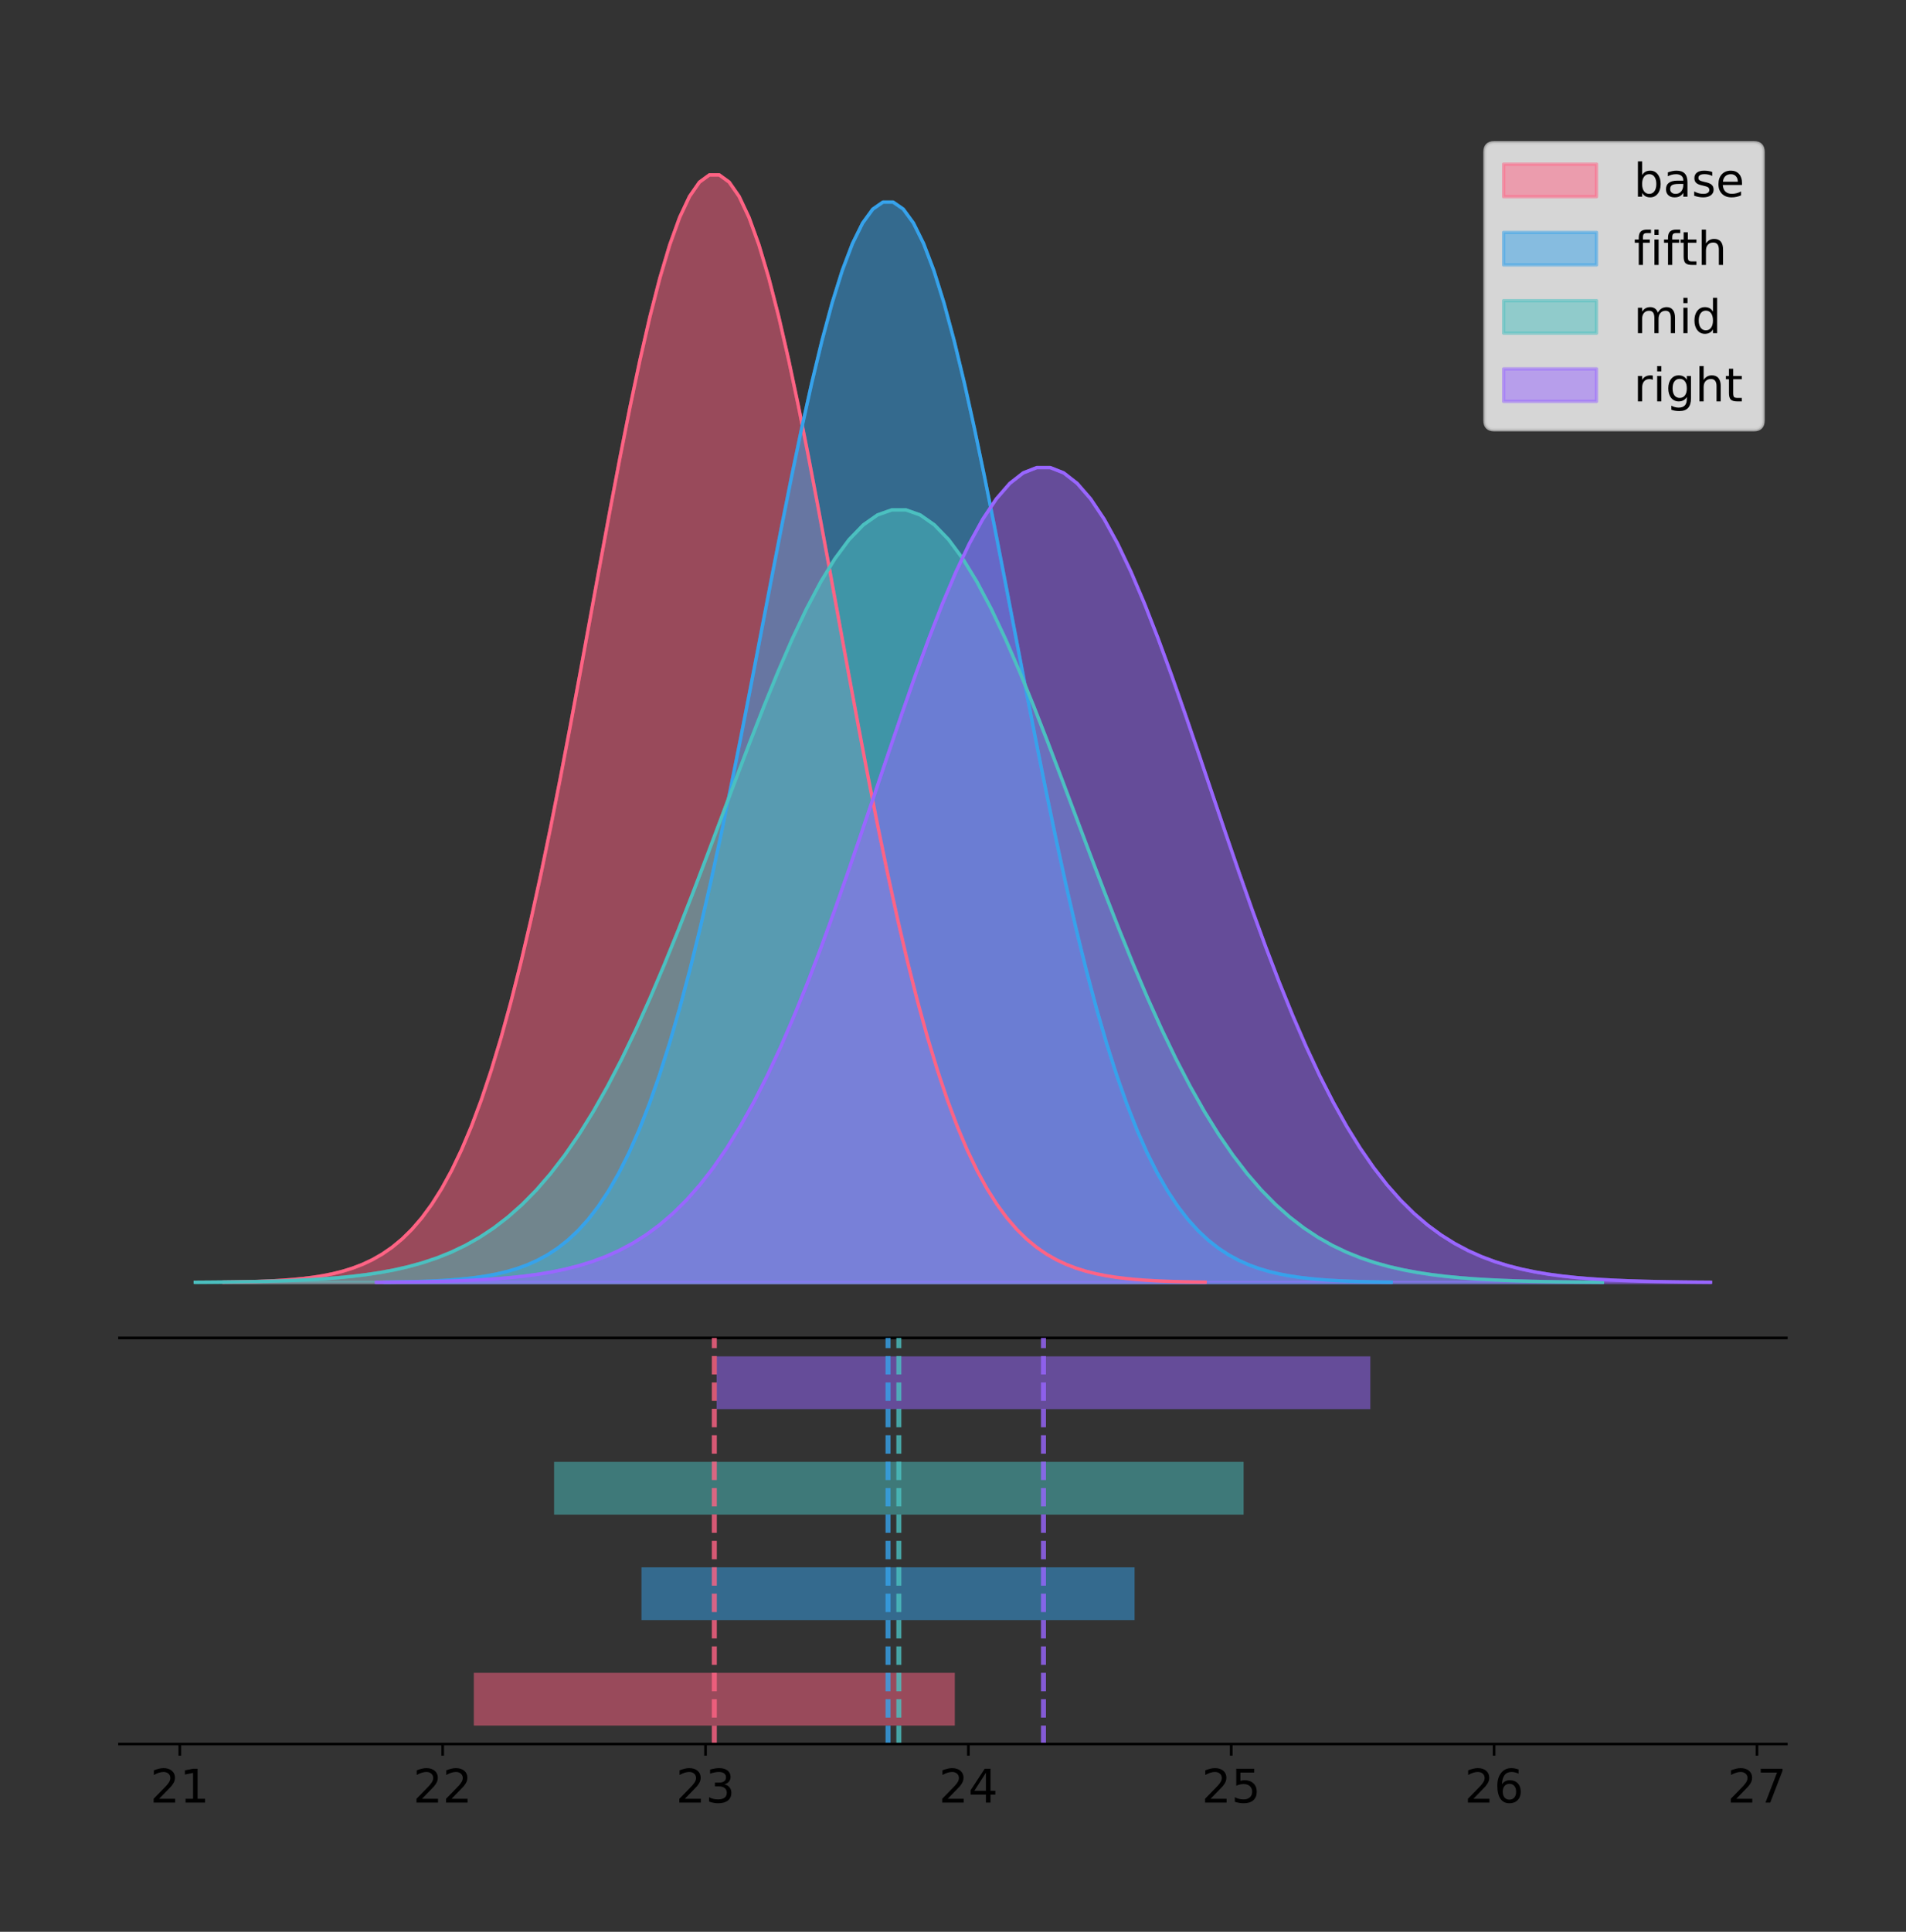 <?xml version="1.0" encoding="utf-8" standalone="no"?>
<!DOCTYPE svg PUBLIC "-//W3C//DTD SVG 1.1//EN"
  "http://www.w3.org/Graphics/SVG/1.1/DTD/svg11.dtd">
<!-- Created with matplotlib (https://matplotlib.org/) -->
<svg height="581.789pt" version="1.1" viewBox="0 0 574.265 581.789" width="574.265pt" xmlns="http://www.w3.org/2000/svg" xmlns:xlink="http://www.w3.org/1999/xlink">
 <rect x="0" y="0" width="574.265" height="581.789" fill="#333333" stroke="none"/>
 <defs>
  <style type="text/css">
*{stroke-linecap:butt;stroke-linejoin:round;}
  </style>
 </defs>
 <g id="figure_1">
  <g id="patch_1">
   <path d="M 0 581.789 
L 574.265 581.789 
L 574.265 0 
L 0 0 
z
" style="fill:none;"/>
  </g>
  <g id="axes_1">
   <g id="patch_2">
    <path d="M 36 402.93 
L 538.2 402.93 
L 538.2 36 
L 36 36 
z
" style="fill:none;"/>
   </g>
   <g id="PolyCollection_1">
    <defs>
     <path d="M 67.343 -195.538 
L 67.343 -195.65 
L 70.33 -195.692 
L 73.318 -195.749 
L 76.305 -195.825 
L 79.293 -195.925 
L 82.28 -196.058 
L 85.267 -196.23 
L 88.255 -196.455 
L 91.242 -196.744 
L 94.23 -197.115 
L 97.217 -197.585 
L 100.205 -198.179 
L 103.192 -198.923 
L 106.179 -199.848 
L 109.167 -200.99 
L 112.154 -202.39 
L 115.142 -204.093 
L 118.129 -206.151 
L 121.116 -208.617 
L 124.104 -211.552 
L 127.091 -215.017 
L 130.079 -219.078 
L 133.066 -223.801 
L 136.054 -229.25 
L 139.041 -235.488 
L 142.028 -242.572 
L 145.016 -250.552 
L 148.003 -259.468 
L 150.991 -269.344 
L 153.978 -280.192 
L 156.965 -292.002 
L 159.953 -304.744 
L 162.94 -318.365 
L 165.928 -332.786 
L 168.915 -347.901 
L 171.903 -363.58 
L 174.89 -379.667 
L 177.877 -395.98 
L 180.865 -412.318 
L 183.852 -428.462 
L 186.84 -444.18 
L 189.827 -459.23 
L 192.814 -473.372 
L 195.802 -486.366 
L 198.789 -497.987 
L 201.777 -508.025 
L 204.764 -516.294 
L 207.752 -522.64 
L 210.739 -526.94 
L 213.726 -529.111 
L 216.714 -529.111 
L 219.701 -526.94 
L 222.689 -522.64 
L 225.676 -516.294 
L 228.664 -508.025 
L 231.651 -497.987 
L 234.638 -486.366 
L 237.626 -473.372 
L 240.613 -459.23 
L 243.601 -444.18 
L 246.588 -428.462 
L 249.575 -412.318 
L 252.563 -395.98 
L 255.55 -379.667 
L 258.538 -363.58 
L 261.525 -347.901 
L 264.513 -332.786 
L 267.5 -318.365 
L 270.487 -304.744 
L 273.475 -292.002 
L 276.462 -280.192 
L 279.45 -269.344 
L 282.437 -259.468 
L 285.424 -250.552 
L 288.412 -242.572 
L 291.399 -235.488 
L 294.387 -229.25 
L 297.374 -223.801 
L 300.362 -219.078 
L 303.349 -215.017 
L 306.336 -211.552 
L 309.324 -208.617 
L 312.311 -206.151 
L 315.299 -204.093 
L 318.286 -202.39 
L 321.273 -200.99 
L 324.261 -199.848 
L 327.248 -198.923 
L 330.236 -198.179 
L 333.223 -197.585 
L 336.211 -197.115 
L 339.198 -196.744 
L 342.185 -196.455 
L 345.173 -196.23 
L 348.16 -196.058 
L 351.148 -195.925 
L 354.135 -195.825 
L 357.122 -195.749 
L 360.11 -195.692 
L 363.097 -195.65 
L 363.097 -195.538 
L 363.097 -195.538 
L 360.11 -195.538 
L 357.122 -195.538 
L 354.135 -195.538 
L 351.148 -195.538 
L 348.16 -195.538 
L 345.173 -195.538 
L 342.185 -195.538 
L 339.198 -195.538 
L 336.211 -195.538 
L 333.223 -195.538 
L 330.236 -195.538 
L 327.248 -195.538 
L 324.261 -195.538 
L 321.273 -195.538 
L 318.286 -195.538 
L 315.299 -195.538 
L 312.311 -195.538 
L 309.324 -195.538 
L 306.336 -195.538 
L 303.349 -195.538 
L 300.362 -195.538 
L 297.374 -195.538 
L 294.387 -195.538 
L 291.399 -195.538 
L 288.412 -195.538 
L 285.424 -195.538 
L 282.437 -195.538 
L 279.45 -195.538 
L 276.462 -195.538 
L 273.475 -195.538 
L 270.487 -195.538 
L 267.5 -195.538 
L 264.513 -195.538 
L 261.525 -195.538 
L 258.538 -195.538 
L 255.55 -195.538 
L 252.563 -195.538 
L 249.575 -195.538 
L 246.588 -195.538 
L 243.601 -195.538 
L 240.613 -195.538 
L 237.626 -195.538 
L 234.638 -195.538 
L 231.651 -195.538 
L 228.664 -195.538 
L 225.676 -195.538 
L 222.689 -195.538 
L 219.701 -195.538 
L 216.714 -195.538 
L 213.726 -195.538 
L 210.739 -195.538 
L 207.752 -195.538 
L 204.764 -195.538 
L 201.777 -195.538 
L 198.789 -195.538 
L 195.802 -195.538 
L 192.814 -195.538 
L 189.827 -195.538 
L 186.84 -195.538 
L 183.852 -195.538 
L 180.865 -195.538 
L 177.877 -195.538 
L 174.89 -195.538 
L 171.903 -195.538 
L 168.915 -195.538 
L 165.928 -195.538 
L 162.94 -195.538 
L 159.953 -195.538 
L 156.965 -195.538 
L 153.978 -195.538 
L 150.991 -195.538 
L 148.003 -195.538 
L 145.016 -195.538 
L 142.028 -195.538 
L 139.041 -195.538 
L 136.054 -195.538 
L 133.066 -195.538 
L 130.079 -195.538 
L 127.091 -195.538 
L 124.104 -195.538 
L 121.116 -195.538 
L 118.129 -195.538 
L 115.142 -195.538 
L 112.154 -195.538 
L 109.167 -195.538 
L 106.179 -195.538 
L 103.192 -195.538 
L 100.205 -195.538 
L 97.217 -195.538 
L 94.23 -195.538 
L 91.242 -195.538 
L 88.255 -195.538 
L 85.267 -195.538 
L 82.28 -195.538 
L 79.293 -195.538 
L 76.305 -195.538 
L 73.318 -195.538 
L 70.33 -195.538 
L 67.343 -195.538 
z
" id="m0a9c3689a0" style="stroke:#ff6384;stroke-opacity:0.5;"/>
    </defs>
    <g clip-path="url(#pf4035a081c)">
     <use style="fill:#ff6384;fill-opacity:0.5;stroke:#ff6384;stroke-opacity:0.5;" x="0" xlink:href="#m0a9c3689a0" y="581.789"/>
    </g>
   </g>
   <g id="PolyCollection_2">
    <defs>
     <path d="M 115.965 -195.538 
L 115.965 -195.647 
L 119.028 -195.688 
L 122.09 -195.744 
L 125.153 -195.818 
L 128.215 -195.916 
L 131.278 -196.045 
L 134.34 -196.214 
L 137.403 -196.432 
L 140.465 -196.715 
L 143.528 -197.076 
L 146.591 -197.535 
L 149.653 -198.114 
L 152.716 -198.84 
L 155.778 -199.742 
L 158.841 -200.856 
L 161.903 -202.222 
L 164.966 -203.883 
L 168.029 -205.89 
L 171.091 -208.296 
L 174.154 -211.159 
L 177.216 -214.539 
L 180.279 -218.5 
L 183.341 -223.107 
L 186.404 -228.423 
L 189.467 -234.508 
L 192.529 -241.418 
L 195.592 -249.203 
L 198.654 -257.899 
L 201.717 -267.533 
L 204.779 -278.115 
L 207.842 -289.635 
L 210.904 -302.065 
L 213.967 -315.352 
L 217.03 -329.418 
L 220.092 -344.163 
L 223.155 -359.457 
L 226.217 -375.149 
L 229.28 -391.062 
L 232.342 -406.999 
L 235.405 -422.747 
L 238.468 -438.079 
L 241.53 -452.76 
L 244.593 -466.554 
L 247.655 -479.23 
L 250.718 -490.566 
L 253.78 -500.357 
L 256.843 -508.424 
L 259.905 -514.614 
L 262.968 -518.808 
L 266.031 -520.926 
L 269.093 -520.926 
L 272.156 -518.808 
L 275.218 -514.614 
L 278.281 -508.424 
L 281.343 -500.357 
L 284.406 -490.566 
L 287.469 -479.23 
L 290.531 -466.554 
L 293.594 -452.76 
L 296.656 -438.079 
L 299.719 -422.747 
L 302.781 -406.999 
L 305.844 -391.062 
L 308.906 -375.149 
L 311.969 -359.457 
L 315.032 -344.163 
L 318.094 -329.418 
L 321.157 -315.352 
L 324.219 -302.065 
L 327.282 -289.635 
L 330.344 -278.115 
L 333.407 -267.533 
L 336.47 -257.899 
L 339.532 -249.203 
L 342.595 -241.418 
L 345.657 -234.508 
L 348.72 -228.423 
L 351.782 -223.107 
L 354.845 -218.5 
L 357.908 -214.539 
L 360.97 -211.159 
L 364.033 -208.296 
L 367.095 -205.89 
L 370.158 -203.883 
L 373.22 -202.222 
L 376.283 -200.856 
L 379.345 -199.742 
L 382.408 -198.84 
L 385.471 -198.114 
L 388.533 -197.535 
L 391.596 -197.076 
L 394.658 -196.715 
L 397.721 -196.432 
L 400.783 -196.214 
L 403.846 -196.045 
L 406.909 -195.916 
L 409.971 -195.818 
L 413.034 -195.744 
L 416.096 -195.688 
L 419.159 -195.647 
L 419.159 -195.538 
L 419.159 -195.538 
L 416.096 -195.538 
L 413.034 -195.538 
L 409.971 -195.538 
L 406.909 -195.538 
L 403.846 -195.538 
L 400.783 -195.538 
L 397.721 -195.538 
L 394.658 -195.538 
L 391.596 -195.538 
L 388.533 -195.538 
L 385.471 -195.538 
L 382.408 -195.538 
L 379.345 -195.538 
L 376.283 -195.538 
L 373.22 -195.538 
L 370.158 -195.538 
L 367.095 -195.538 
L 364.033 -195.538 
L 360.97 -195.538 
L 357.908 -195.538 
L 354.845 -195.538 
L 351.782 -195.538 
L 348.72 -195.538 
L 345.657 -195.538 
L 342.595 -195.538 
L 339.532 -195.538 
L 336.47 -195.538 
L 333.407 -195.538 
L 330.344 -195.538 
L 327.282 -195.538 
L 324.219 -195.538 
L 321.157 -195.538 
L 318.094 -195.538 
L 315.032 -195.538 
L 311.969 -195.538 
L 308.906 -195.538 
L 305.844 -195.538 
L 302.781 -195.538 
L 299.719 -195.538 
L 296.656 -195.538 
L 293.594 -195.538 
L 290.531 -195.538 
L 287.469 -195.538 
L 284.406 -195.538 
L 281.343 -195.538 
L 278.281 -195.538 
L 275.218 -195.538 
L 272.156 -195.538 
L 269.093 -195.538 
L 266.031 -195.538 
L 262.968 -195.538 
L 259.905 -195.538 
L 256.843 -195.538 
L 253.78 -195.538 
L 250.718 -195.538 
L 247.655 -195.538 
L 244.593 -195.538 
L 241.53 -195.538 
L 238.468 -195.538 
L 235.405 -195.538 
L 232.342 -195.538 
L 229.28 -195.538 
L 226.217 -195.538 
L 223.155 -195.538 
L 220.092 -195.538 
L 217.03 -195.538 
L 213.967 -195.538 
L 210.904 -195.538 
L 207.842 -195.538 
L 204.779 -195.538 
L 201.717 -195.538 
L 198.654 -195.538 
L 195.592 -195.538 
L 192.529 -195.538 
L 189.467 -195.538 
L 186.404 -195.538 
L 183.341 -195.538 
L 180.279 -195.538 
L 177.216 -195.538 
L 174.154 -195.538 
L 171.091 -195.538 
L 168.029 -195.538 
L 164.966 -195.538 
L 161.903 -195.538 
L 158.841 -195.538 
L 155.778 -195.538 
L 152.716 -195.538 
L 149.653 -195.538 
L 146.591 -195.538 
L 143.528 -195.538 
L 140.465 -195.538 
L 137.403 -195.538 
L 134.34 -195.538 
L 131.278 -195.538 
L 128.215 -195.538 
L 125.153 -195.538 
L 122.09 -195.538 
L 119.028 -195.538 
L 115.965 -195.538 
z
" id="m28700c3e56" style="stroke:#36a2eb;stroke-opacity:0.5;"/>
    </defs>
    <g clip-path="url(#pf4035a081c)">
     <use style="fill:#36a2eb;fill-opacity:0.5;stroke:#36a2eb;stroke-opacity:0.5;" x="0" xlink:href="#m28700c3e56" y="581.789"/>
    </g>
   </g>
   <g id="PolyCollection_3">
    <defs>
     <path d="M 58.827 -195.538 
L 58.827 -195.616 
L 63.11 -195.646 
L 67.393 -195.685 
L 71.675 -195.738 
L 75.958 -195.808 
L 80.24 -195.9 
L 84.523 -196.021 
L 88.806 -196.178 
L 93.088 -196.38 
L 97.371 -196.638 
L 101.653 -196.966 
L 105.936 -197.38 
L 110.219 -197.899 
L 114.501 -198.544 
L 118.784 -199.341 
L 123.067 -200.318 
L 127.349 -201.506 
L 131.632 -202.941 
L 135.914 -204.662 
L 140.197 -206.709 
L 144.48 -209.126 
L 148.762 -211.959 
L 153.045 -215.253 
L 157.328 -219.054 
L 161.61 -223.406 
L 165.893 -228.348 
L 170.175 -233.914 
L 174.458 -240.133 
L 178.741 -247.023 
L 183.023 -254.59 
L 187.306 -262.828 
L 191.588 -271.717 
L 195.871 -281.218 
L 200.154 -291.278 
L 204.436 -301.822 
L 208.719 -312.759 
L 213.002 -323.98 
L 217.284 -335.36 
L 221.567 -346.757 
L 225.849 -358.019 
L 230.132 -368.983 
L 234.415 -379.481 
L 238.697 -389.346 
L 242.98 -398.41 
L 247.263 -406.517 
L 251.545 -413.519 
L 255.828 -419.287 
L 260.11 -423.714 
L 264.393 -426.713 
L 268.676 -428.228 
L 272.958 -428.228 
L 277.241 -426.713 
L 281.523 -423.714 
L 285.806 -419.287 
L 290.089 -413.519 
L 294.371 -406.517 
L 298.654 -398.41 
L 302.937 -389.346 
L 307.219 -379.481 
L 311.502 -368.983 
L 315.784 -358.019 
L 320.067 -346.757 
L 324.35 -335.36 
L 328.632 -323.98 
L 332.915 -312.759 
L 337.198 -301.822 
L 341.48 -291.278 
L 345.763 -281.218 
L 350.045 -271.717 
L 354.328 -262.828 
L 358.611 -254.59 
L 362.893 -247.023 
L 367.176 -240.133 
L 371.458 -233.914 
L 375.741 -228.348 
L 380.024 -223.406 
L 384.306 -219.054 
L 388.589 -215.253 
L 392.872 -211.959 
L 397.154 -209.126 
L 401.437 -206.709 
L 405.719 -204.662 
L 410.002 -202.941 
L 414.285 -201.506 
L 418.567 -200.318 
L 422.85 -199.341 
L 427.132 -198.544 
L 431.415 -197.899 
L 435.698 -197.38 
L 439.98 -196.966 
L 444.263 -196.638 
L 448.546 -196.38 
L 452.828 -196.178 
L 457.111 -196.021 
L 461.393 -195.9 
L 465.676 -195.808 
L 469.959 -195.738 
L 474.241 -195.685 
L 478.524 -195.646 
L 482.807 -195.616 
L 482.807 -195.538 
L 482.807 -195.538 
L 478.524 -195.538 
L 474.241 -195.538 
L 469.959 -195.538 
L 465.676 -195.538 
L 461.393 -195.538 
L 457.111 -195.538 
L 452.828 -195.538 
L 448.546 -195.538 
L 444.263 -195.538 
L 439.98 -195.538 
L 435.698 -195.538 
L 431.415 -195.538 
L 427.132 -195.538 
L 422.85 -195.538 
L 418.567 -195.538 
L 414.285 -195.538 
L 410.002 -195.538 
L 405.719 -195.538 
L 401.437 -195.538 
L 397.154 -195.538 
L 392.872 -195.538 
L 388.589 -195.538 
L 384.306 -195.538 
L 380.024 -195.538 
L 375.741 -195.538 
L 371.458 -195.538 
L 367.176 -195.538 
L 362.893 -195.538 
L 358.611 -195.538 
L 354.328 -195.538 
L 350.045 -195.538 
L 345.763 -195.538 
L 341.48 -195.538 
L 337.198 -195.538 
L 332.915 -195.538 
L 328.632 -195.538 
L 324.35 -195.538 
L 320.067 -195.538 
L 315.784 -195.538 
L 311.502 -195.538 
L 307.219 -195.538 
L 302.937 -195.538 
L 298.654 -195.538 
L 294.371 -195.538 
L 290.089 -195.538 
L 285.806 -195.538 
L 281.523 -195.538 
L 277.241 -195.538 
L 272.958 -195.538 
L 268.676 -195.538 
L 264.393 -195.538 
L 260.11 -195.538 
L 255.828 -195.538 
L 251.545 -195.538 
L 247.263 -195.538 
L 242.98 -195.538 
L 238.697 -195.538 
L 234.415 -195.538 
L 230.132 -195.538 
L 225.849 -195.538 
L 221.567 -195.538 
L 217.284 -195.538 
L 213.002 -195.538 
L 208.719 -195.538 
L 204.436 -195.538 
L 200.154 -195.538 
L 195.871 -195.538 
L 191.588 -195.538 
L 187.306 -195.538 
L 183.023 -195.538 
L 178.741 -195.538 
L 174.458 -195.538 
L 170.175 -195.538 
L 165.893 -195.538 
L 161.61 -195.538 
L 157.328 -195.538 
L 153.045 -195.538 
L 148.762 -195.538 
L 144.48 -195.538 
L 140.197 -195.538 
L 135.914 -195.538 
L 131.632 -195.538 
L 127.349 -195.538 
L 123.067 -195.538 
L 118.784 -195.538 
L 114.501 -195.538 
L 110.219 -195.538 
L 105.936 -195.538 
L 101.653 -195.538 
L 97.371 -195.538 
L 93.088 -195.538 
L 88.806 -195.538 
L 84.523 -195.538 
L 80.24 -195.538 
L 75.958 -195.538 
L 71.675 -195.538 
L 67.393 -195.538 
L 63.11 -195.538 
L 58.827 -195.538 
z
" id="m48d6d308e6" style="stroke:#4bc0c0;stroke-opacity:0.5;"/>
    </defs>
    <g clip-path="url(#pf4035a081c)">
     <use style="fill:#4bc0c0;fill-opacity:0.5;stroke:#4bc0c0;stroke-opacity:0.5;" x="0" xlink:href="#m48d6d308e6" y="581.789"/>
    </g>
   </g>
   <g id="PolyCollection_4">
    <defs>
     <path d="M 113.41 -195.538 
L 113.41 -195.62 
L 117.47 -195.651 
L 121.531 -195.693 
L 125.591 -195.749 
L 129.651 -195.823 
L 133.711 -195.92 
L 137.772 -196.048 
L 141.832 -196.213 
L 145.892 -196.426 
L 149.952 -196.698 
L 154.013 -197.044 
L 158.073 -197.481 
L 162.133 -198.029 
L 166.193 -198.709 
L 170.253 -199.55 
L 174.314 -200.58 
L 178.374 -201.833 
L 182.434 -203.347 
L 186.494 -205.161 
L 190.555 -207.32 
L 194.615 -209.87 
L 198.675 -212.858 
L 202.735 -216.333 
L 206.795 -220.342 
L 210.856 -224.932 
L 214.916 -230.145 
L 218.976 -236.016 
L 223.036 -242.576 
L 227.097 -249.843 
L 231.157 -257.824 
L 235.217 -266.514 
L 239.277 -275.89 
L 243.338 -285.911 
L 247.398 -296.522 
L 251.458 -307.643 
L 255.518 -319.18 
L 259.578 -331.016 
L 263.639 -343.018 
L 267.699 -355.04 
L 271.759 -366.918 
L 275.819 -378.483 
L 279.88 -389.556 
L 283.94 -399.961 
L 288 -409.522 
L 292.06 -418.073 
L 296.12 -425.458 
L 300.181 -431.543 
L 304.241 -436.212 
L 308.301 -439.375 
L 312.361 -440.973 
L 316.422 -440.973 
L 320.482 -439.375 
L 324.542 -436.212 
L 328.602 -431.543 
L 332.663 -425.458 
L 336.723 -418.073 
L 340.783 -409.522 
L 344.843 -399.961 
L 348.903 -389.556 
L 352.964 -378.483 
L 357.024 -366.918 
L 361.084 -355.04 
L 365.144 -343.018 
L 369.205 -331.016 
L 373.265 -319.18 
L 377.325 -307.643 
L 381.385 -296.522 
L 385.445 -285.911 
L 389.506 -275.89 
L 393.566 -266.514 
L 397.626 -257.824 
L 401.686 -249.843 
L 405.747 -242.576 
L 409.807 -236.016 
L 413.867 -230.145 
L 417.927 -224.932 
L 421.988 -220.342 
L 426.048 -216.333 
L 430.108 -212.858 
L 434.168 -209.87 
L 438.228 -207.32 
L 442.289 -205.161 
L 446.349 -203.347 
L 450.409 -201.833 
L 454.469 -200.58 
L 458.53 -199.55 
L 462.59 -198.709 
L 466.65 -198.029 
L 470.71 -197.481 
L 474.77 -197.044 
L 478.831 -196.698 
L 482.891 -196.426 
L 486.951 -196.213 
L 491.011 -196.048 
L 495.072 -195.92 
L 499.132 -195.823 
L 503.192 -195.749 
L 507.252 -195.693 
L 511.312 -195.651 
L 515.373 -195.62 
L 515.373 -195.538 
L 515.373 -195.538 
L 511.312 -195.538 
L 507.252 -195.538 
L 503.192 -195.538 
L 499.132 -195.538 
L 495.072 -195.538 
L 491.011 -195.538 
L 486.951 -195.538 
L 482.891 -195.538 
L 478.831 -195.538 
L 474.77 -195.538 
L 470.71 -195.538 
L 466.65 -195.538 
L 462.59 -195.538 
L 458.53 -195.538 
L 454.469 -195.538 
L 450.409 -195.538 
L 446.349 -195.538 
L 442.289 -195.538 
L 438.228 -195.538 
L 434.168 -195.538 
L 430.108 -195.538 
L 426.048 -195.538 
L 421.988 -195.538 
L 417.927 -195.538 
L 413.867 -195.538 
L 409.807 -195.538 
L 405.747 -195.538 
L 401.686 -195.538 
L 397.626 -195.538 
L 393.566 -195.538 
L 389.506 -195.538 
L 385.445 -195.538 
L 381.385 -195.538 
L 377.325 -195.538 
L 373.265 -195.538 
L 369.205 -195.538 
L 365.144 -195.538 
L 361.084 -195.538 
L 357.024 -195.538 
L 352.964 -195.538 
L 348.903 -195.538 
L 344.843 -195.538 
L 340.783 -195.538 
L 336.723 -195.538 
L 332.663 -195.538 
L 328.602 -195.538 
L 324.542 -195.538 
L 320.482 -195.538 
L 316.422 -195.538 
L 312.361 -195.538 
L 308.301 -195.538 
L 304.241 -195.538 
L 300.181 -195.538 
L 296.12 -195.538 
L 292.06 -195.538 
L 288 -195.538 
L 283.94 -195.538 
L 279.88 -195.538 
L 275.819 -195.538 
L 271.759 -195.538 
L 267.699 -195.538 
L 263.639 -195.538 
L 259.578 -195.538 
L 255.518 -195.538 
L 251.458 -195.538 
L 247.398 -195.538 
L 243.338 -195.538 
L 239.277 -195.538 
L 235.217 -195.538 
L 231.157 -195.538 
L 227.097 -195.538 
L 223.036 -195.538 
L 218.976 -195.538 
L 214.916 -195.538 
L 210.856 -195.538 
L 206.795 -195.538 
L 202.735 -195.538 
L 198.675 -195.538 
L 194.615 -195.538 
L 190.555 -195.538 
L 186.494 -195.538 
L 182.434 -195.538 
L 178.374 -195.538 
L 174.314 -195.538 
L 170.253 -195.538 
L 166.193 -195.538 
L 162.133 -195.538 
L 158.073 -195.538 
L 154.013 -195.538 
L 149.952 -195.538 
L 145.892 -195.538 
L 141.832 -195.538 
L 137.772 -195.538 
L 133.711 -195.538 
L 129.651 -195.538 
L 125.591 -195.538 
L 121.531 -195.538 
L 117.47 -195.538 
L 113.41 -195.538 
z
" id="m93d709931b" style="stroke:#9966ff;stroke-opacity:0.5;"/>
    </defs>
    <g clip-path="url(#pf4035a081c)">
     <use style="fill:#9966ff;fill-opacity:0.5;stroke:#9966ff;stroke-opacity:0.5;" x="0" xlink:href="#m93d709931b" y="581.789"/>
    </g>
   </g>
   <g id="line2d_1">
    <path clip-path="url(#pf4035a081c)" d="M 67.343 386.139 
L 70.33 386.097 
L 73.318 386.04 
L 76.305 385.965 
L 79.293 385.864 
L 82.28 385.732 
L 85.267 385.559 
L 88.255 385.334 
L 91.242 385.045 
L 94.23 384.675 
L 97.217 384.204 
L 100.205 383.61 
L 103.192 382.867 
L 106.179 381.941 
L 109.167 380.799 
L 112.154 379.399 
L 115.142 377.696 
L 118.129 375.639 
L 121.116 373.172 
L 124.104 370.238 
L 127.091 366.772 
L 130.079 362.711 
L 133.066 357.989 
L 136.054 352.539 
L 139.041 346.301 
L 142.028 339.217 
L 145.016 331.237 
L 148.003 322.322 
L 150.991 312.445 
L 153.978 301.597 
L 156.965 289.787 
L 159.953 277.045 
L 162.94 263.424 
L 165.928 249.004 
L 168.915 233.888 
L 171.903 218.209 
L 174.89 202.123 
L 177.877 185.809 
L 180.865 169.471 
L 183.852 153.327 
L 186.84 137.61 
L 189.827 122.559 
L 192.814 108.418 
L 195.802 95.423 
L 198.789 83.803 
L 201.777 73.765 
L 204.764 65.495 
L 207.752 59.15 
L 210.739 54.85 
L 213.726 52.679 
L 216.714 52.679 
L 219.701 54.85 
L 222.689 59.15 
L 225.676 65.495 
L 228.664 73.765 
L 231.651 83.803 
L 234.638 95.423 
L 237.626 108.418 
L 240.613 122.559 
L 243.601 137.61 
L 246.588 153.327 
L 249.575 169.471 
L 252.563 185.809 
L 255.55 202.123 
L 258.538 218.209 
L 261.525 233.888 
L 264.513 249.004 
L 267.5 263.424 
L 270.487 277.045 
L 273.475 289.787 
L 276.462 301.597 
L 279.45 312.445 
L 282.437 322.322 
L 285.424 331.237 
L 288.412 339.217 
L 291.399 346.301 
L 294.387 352.539 
L 297.374 357.989 
L 300.362 362.711 
L 303.349 366.772 
L 306.336 370.238 
L 309.324 373.172 
L 312.311 375.639 
L 315.299 377.696 
L 318.286 379.399 
L 321.273 380.799 
L 324.261 381.941 
L 327.248 382.867 
L 330.236 383.61 
L 333.223 384.204 
L 336.211 384.675 
L 339.198 385.045 
L 342.185 385.334 
L 345.173 385.559 
L 348.16 385.732 
L 351.148 385.864 
L 354.135 385.965 
L 357.122 386.04 
L 360.11 386.097 
L 363.097 386.139 
" style="fill:none;stroke:#ff6384;stroke-linecap:square;"/>
   </g>
   <g id="line2d_2">
    <path clip-path="url(#pf4035a081c)" d="M 115.965 386.142 
L 119.028 386.101 
L 122.09 386.046 
L 125.153 385.972 
L 128.215 385.874 
L 131.278 385.745 
L 134.34 385.576 
L 137.403 385.357 
L 140.465 385.075 
L 143.528 384.713 
L 146.591 384.254 
L 149.653 383.675 
L 152.716 382.95 
L 155.778 382.047 
L 158.841 380.933 
L 161.903 379.567 
L 164.966 377.906 
L 168.029 375.899 
L 171.091 373.493 
L 174.154 370.631 
L 177.216 367.25 
L 180.279 363.289 
L 183.341 358.682 
L 186.404 353.367 
L 189.467 347.282 
L 192.529 340.371 
L 195.592 332.587 
L 198.654 323.89 
L 201.717 314.256 
L 204.779 303.675 
L 207.842 292.154 
L 210.904 279.724 
L 213.967 266.438 
L 217.03 252.371 
L 220.092 237.627 
L 223.155 222.332 
L 226.217 206.64 
L 229.28 190.728 
L 232.342 174.79 
L 235.405 159.042 
L 238.468 143.71 
L 241.53 129.029 
L 244.593 115.235 
L 247.655 102.559 
L 250.718 91.224 
L 253.78 81.432 
L 256.843 73.366 
L 259.905 67.176 
L 262.968 62.981 
L 266.031 60.863 
L 269.093 60.863 
L 272.156 62.981 
L 275.218 67.176 
L 278.281 73.366 
L 281.343 81.432 
L 284.406 91.224 
L 287.469 102.559 
L 290.531 115.235 
L 293.594 129.029 
L 296.656 143.71 
L 299.719 159.042 
L 302.781 174.79 
L 305.844 190.728 
L 308.906 206.64 
L 311.969 222.332 
L 315.032 237.627 
L 318.094 252.371 
L 321.157 266.438 
L 324.219 279.724 
L 327.282 292.154 
L 330.344 303.675 
L 333.407 314.256 
L 336.47 323.89 
L 339.532 332.587 
L 342.595 340.371 
L 345.657 347.282 
L 348.72 353.367 
L 351.782 358.682 
L 354.845 363.289 
L 357.908 367.25 
L 360.97 370.631 
L 364.033 373.493 
L 367.095 375.899 
L 370.158 377.906 
L 373.22 379.567 
L 376.283 380.933 
L 379.345 382.047 
L 382.408 382.95 
L 385.471 383.675 
L 388.533 384.254 
L 391.596 384.713 
L 394.658 385.075 
L 397.721 385.357 
L 400.783 385.576 
L 403.846 385.745 
L 406.909 385.874 
L 409.971 385.972 
L 413.034 386.046 
L 416.096 386.101 
L 419.159 386.142 
" style="fill:none;stroke:#36a2eb;stroke-linecap:square;"/>
   </g>
   <g id="line2d_3">
    <path clip-path="url(#pf4035a081c)" d="M 58.827 386.173 
L 63.11 386.144 
L 67.393 386.104 
L 71.675 386.051 
L 75.958 385.981 
L 80.24 385.889 
L 84.523 385.768 
L 88.806 385.612 
L 93.088 385.41 
L 97.371 385.152 
L 101.653 384.823 
L 105.936 384.409 
L 110.219 383.89 
L 114.501 383.245 
L 118.784 382.448 
L 123.067 381.472 
L 127.349 380.283 
L 131.632 378.848 
L 135.914 377.128 
L 140.197 375.081 
L 144.48 372.663 
L 148.762 369.831 
L 153.045 366.536 
L 157.328 362.735 
L 161.61 358.384 
L 165.893 353.442 
L 170.175 347.875 
L 174.458 341.656 
L 178.741 334.766 
L 183.023 327.199 
L 187.306 318.961 
L 191.588 310.072 
L 195.871 300.571 
L 200.154 290.512 
L 204.436 279.968 
L 208.719 269.03 
L 213.002 257.809 
L 217.284 246.429 
L 221.567 235.032 
L 225.849 223.771 
L 230.132 212.807 
L 234.415 202.308 
L 238.697 192.444 
L 242.98 183.379 
L 247.263 175.273 
L 251.545 168.271 
L 255.828 162.502 
L 260.11 158.076 
L 264.393 155.076 
L 268.676 153.562 
L 272.958 153.562 
L 277.241 155.076 
L 281.523 158.076 
L 285.806 162.502 
L 290.089 168.271 
L 294.371 175.273 
L 298.654 183.379 
L 302.937 192.444 
L 307.219 202.308 
L 311.502 212.807 
L 315.784 223.771 
L 320.067 235.032 
L 324.35 246.429 
L 328.632 257.809 
L 332.915 269.03 
L 337.198 279.968 
L 341.48 290.512 
L 345.763 300.571 
L 350.045 310.072 
L 354.328 318.961 
L 358.611 327.199 
L 362.893 334.766 
L 367.176 341.656 
L 371.458 347.875 
L 375.741 353.442 
L 380.024 358.384 
L 384.306 362.735 
L 388.589 366.536 
L 392.872 369.831 
L 397.154 372.663 
L 401.437 375.081 
L 405.719 377.128 
L 410.002 378.848 
L 414.285 380.283 
L 418.567 381.472 
L 422.85 382.448 
L 427.132 383.245 
L 431.415 383.89 
L 435.698 384.409 
L 439.98 384.823 
L 444.263 385.152 
L 448.546 385.41 
L 452.828 385.612 
L 457.111 385.768 
L 461.393 385.889 
L 465.676 385.981 
L 469.959 386.051 
L 474.241 386.104 
L 478.524 386.144 
L 482.807 386.173 
" style="fill:none;stroke:#4bc0c0;stroke-linecap:square;"/>
   </g>
   <g id="line2d_4">
    <path clip-path="url(#pf4035a081c)" d="M 113.41 386.169 
L 117.47 386.138 
L 121.531 386.096 
L 125.591 386.04 
L 129.651 385.966 
L 133.711 385.869 
L 137.772 385.742 
L 141.832 385.577 
L 145.892 385.364 
L 149.952 385.091 
L 154.013 384.745 
L 158.073 384.308 
L 162.133 383.761 
L 166.193 383.08 
L 170.253 382.24 
L 174.314 381.21 
L 178.374 379.957 
L 182.434 378.443 
L 186.494 376.628 
L 190.555 374.469 
L 194.615 371.919 
L 198.675 368.931 
L 202.735 365.456 
L 206.795 361.447 
L 210.856 356.857 
L 214.916 351.645 
L 218.976 345.773 
L 223.036 339.213 
L 227.097 331.946 
L 231.157 323.965 
L 235.217 315.275 
L 239.277 305.9 
L 243.338 295.878 
L 247.398 285.268 
L 251.458 274.146 
L 255.518 262.61 
L 259.578 250.774 
L 263.639 238.771 
L 267.699 226.75 
L 271.759 214.871 
L 275.819 203.307 
L 279.88 192.233 
L 283.94 181.828 
L 288 172.267 
L 292.06 163.717 
L 296.12 156.331 
L 300.181 150.247 
L 304.241 145.578 
L 308.301 142.414 
L 312.361 140.817 
L 316.422 140.817 
L 320.482 142.414 
L 324.542 145.578 
L 328.602 150.247 
L 332.663 156.331 
L 336.723 163.717 
L 340.783 172.267 
L 344.843 181.828 
L 348.903 192.233 
L 352.964 203.307 
L 357.024 214.871 
L 361.084 226.75 
L 365.144 238.771 
L 369.205 250.774 
L 373.265 262.61 
L 377.325 274.146 
L 381.385 285.268 
L 385.445 295.878 
L 389.506 305.9 
L 393.566 315.275 
L 397.626 323.965 
L 401.686 331.946 
L 405.747 339.213 
L 409.807 345.773 
L 413.867 351.645 
L 417.927 356.857 
L 421.988 361.447 
L 426.048 365.456 
L 430.108 368.931 
L 434.168 371.919 
L 438.228 374.469 
L 442.289 376.628 
L 446.349 378.443 
L 450.409 379.957 
L 454.469 381.21 
L 458.53 382.24 
L 462.59 383.08 
L 466.65 383.761 
L 470.71 384.308 
L 474.77 384.745 
L 478.831 385.091 
L 482.891 385.364 
L 486.951 385.577 
L 491.011 385.742 
L 495.072 385.869 
L 499.132 385.966 
L 503.192 386.04 
L 507.252 386.096 
L 511.312 386.138 
L 515.373 386.169 
" style="fill:none;stroke:#9966ff;stroke-linecap:square;"/>
   </g>
   <g id="patch_3">
    <path d="M 36 402.93 
L 538.2 402.93 
" style="fill:none;stroke:#000000;stroke-linecap:square;stroke-linejoin:miter;stroke-width:0.8;"/>
   </g>
   <g id="legend_1">
    <g id="patch_4">
     <path d="M 450.225 129.398 
L 528.4 129.398 
Q 531.2 129.398 531.2 126.597 
L 531.2 45.8 
Q 531.2 43 528.4 43 
L 450.225 43 
Q 447.425 43 447.425 45.8 
L 447.425 126.597 
Q 447.425 129.398 450.225 129.398 
z
" style="fill:#ffffff;opacity:0.8;stroke:#cccccc;stroke-linejoin:miter;"/>
    </g>
    <g id="patch_5">
     <path d="M 453.025 59.238 
L 481.025 59.238 
L 481.025 49.438 
L 453.025 49.438 
z
" style="fill:#ff6384;opacity:0.5;stroke:#ff6384;stroke-linejoin:miter;"/>
    </g>
    <g id="text_1">
     <!-- base -->
     <defs>
      <path d="M 48.688 27.297 
Q 48.688 37.203 44.609 42.844 
Q 40.531 48.484 33.406 48.484 
Q 26.266 48.484 22.188 42.844 
Q 18.109 37.203 18.109 27.297 
Q 18.109 17.391 22.188 11.75 
Q 26.266 6.109 33.406 6.109 
Q 40.531 6.109 44.609 11.75 
Q 48.688 17.391 48.688 27.297 
z
M 18.109 46.391 
Q 20.953 51.266 25.266 53.625 
Q 29.594 56 35.594 56 
Q 45.562 56 51.781 48.094 
Q 58.016 40.188 58.016 27.297 
Q 58.016 14.406 51.781 6.484 
Q 45.562 -1.422 35.594 -1.422 
Q 29.594 -1.422 25.266 0.953 
Q 20.953 3.328 18.109 8.203 
L 18.109 0 
L 9.078 0 
L 9.078 75.984 
L 18.109 75.984 
z
" id="DejaVuSans-98"/>
      <path d="M 34.281 27.484 
Q 23.391 27.484 19.188 25 
Q 14.984 22.516 14.984 16.5 
Q 14.984 11.719 18.141 8.906 
Q 21.297 6.109 26.703 6.109 
Q 34.188 6.109 38.703 11.406 
Q 43.219 16.703 43.219 25.484 
L 43.219 27.484 
z
M 52.203 31.203 
L 52.203 0 
L 43.219 0 
L 43.219 8.297 
Q 40.141 3.328 35.547 0.953 
Q 30.953 -1.422 24.312 -1.422 
Q 15.922 -1.422 10.953 3.297 
Q 6 8.016 6 15.922 
Q 6 25.141 12.172 29.828 
Q 18.359 34.516 30.609 34.516 
L 43.219 34.516 
L 43.219 35.406 
Q 43.219 41.609 39.141 45 
Q 35.062 48.391 27.688 48.391 
Q 23 48.391 18.547 47.266 
Q 14.109 46.141 10.016 43.891 
L 10.016 52.203 
Q 14.938 54.109 19.578 55.047 
Q 24.219 56 28.609 56 
Q 40.484 56 46.344 49.844 
Q 52.203 43.703 52.203 31.203 
z
" id="DejaVuSans-97"/>
      <path d="M 44.281 53.078 
L 44.281 44.578 
Q 40.484 46.531 36.375 47.5 
Q 32.281 48.484 27.875 48.484 
Q 21.188 48.484 17.844 46.438 
Q 14.5 44.391 14.5 40.281 
Q 14.5 37.156 16.891 35.375 
Q 19.281 33.594 26.516 31.984 
L 29.594 31.297 
Q 39.156 29.25 43.188 25.516 
Q 47.219 21.781 47.219 15.094 
Q 47.219 7.469 41.188 3.016 
Q 35.156 -1.422 24.609 -1.422 
Q 20.219 -1.422 15.453 -0.562 
Q 10.688 0.297 5.422 2 
L 5.422 11.281 
Q 10.406 8.688 15.234 7.391 
Q 20.062 6.109 24.812 6.109 
Q 31.156 6.109 34.562 8.281 
Q 37.984 10.453 37.984 14.406 
Q 37.984 18.062 35.516 20.016 
Q 33.062 21.969 24.703 23.781 
L 21.578 24.516 
Q 13.234 26.266 9.516 29.906 
Q 5.812 33.547 5.812 39.891 
Q 5.812 47.609 11.281 51.797 
Q 16.75 56 26.812 56 
Q 31.781 56 36.172 55.266 
Q 40.578 54.547 44.281 53.078 
z
" id="DejaVuSans-115"/>
      <path d="M 56.203 29.594 
L 56.203 25.203 
L 14.891 25.203 
Q 15.484 15.922 20.484 11.062 
Q 25.484 6.203 34.422 6.203 
Q 39.594 6.203 44.453 7.469 
Q 49.312 8.734 54.109 11.281 
L 54.109 2.781 
Q 49.266 0.734 44.188 -0.344 
Q 39.109 -1.422 33.891 -1.422 
Q 20.797 -1.422 13.156 6.188 
Q 5.516 13.812 5.516 26.812 
Q 5.516 40.234 12.766 48.109 
Q 20.016 56 32.328 56 
Q 43.359 56 49.781 48.891 
Q 56.203 41.797 56.203 29.594 
z
M 47.219 32.234 
Q 47.125 39.594 43.094 43.984 
Q 39.062 48.391 32.422 48.391 
Q 24.906 48.391 20.391 44.141 
Q 15.875 39.891 15.188 32.172 
z
" id="DejaVuSans-101"/>
     </defs>
     <g transform="translate(492.225 59.238)scale(0.14 -0.14)">
      <use xlink:href="#DejaVuSans-98"/>
      <use x="63.477" xlink:href="#DejaVuSans-97"/>
      <use x="124.756" xlink:href="#DejaVuSans-115"/>
      <use x="176.855" xlink:href="#DejaVuSans-101"/>
     </g>
    </g>
    <g id="patch_6">
     <path d="M 453.025 79.787 
L 481.025 79.787 
L 481.025 69.987 
L 453.025 69.987 
z
" style="fill:#36a2eb;opacity:0.5;stroke:#36a2eb;stroke-linejoin:miter;"/>
    </g>
    <g id="text_2">
     <!-- fifth -->
     <defs>
      <path d="M 37.109 75.984 
L 37.109 68.5 
L 28.516 68.5 
Q 23.688 68.5 21.797 66.547 
Q 19.922 64.594 19.922 59.516 
L 19.922 54.688 
L 34.719 54.688 
L 34.719 47.703 
L 19.922 47.703 
L 19.922 0 
L 10.891 0 
L 10.891 47.703 
L 2.297 47.703 
L 2.297 54.688 
L 10.891 54.688 
L 10.891 58.5 
Q 10.891 67.625 15.141 71.797 
Q 19.391 75.984 28.609 75.984 
z
" id="DejaVuSans-102"/>
      <path d="M 9.422 54.688 
L 18.406 54.688 
L 18.406 0 
L 9.422 0 
z
M 9.422 75.984 
L 18.406 75.984 
L 18.406 64.594 
L 9.422 64.594 
z
" id="DejaVuSans-105"/>
      <path d="M 18.312 70.219 
L 18.312 54.688 
L 36.812 54.688 
L 36.812 47.703 
L 18.312 47.703 
L 18.312 18.016 
Q 18.312 11.328 20.141 9.422 
Q 21.969 7.516 27.594 7.516 
L 36.812 7.516 
L 36.812 0 
L 27.594 0 
Q 17.188 0 13.234 3.875 
Q 9.281 7.766 9.281 18.016 
L 9.281 47.703 
L 2.688 47.703 
L 2.688 54.688 
L 9.281 54.688 
L 9.281 70.219 
z
" id="DejaVuSans-116"/>
      <path d="M 54.891 33.016 
L 54.891 0 
L 45.906 0 
L 45.906 32.719 
Q 45.906 40.484 42.875 44.328 
Q 39.844 48.188 33.797 48.188 
Q 26.516 48.188 22.312 43.547 
Q 18.109 38.922 18.109 30.906 
L 18.109 0 
L 9.078 0 
L 9.078 75.984 
L 18.109 75.984 
L 18.109 46.188 
Q 21.344 51.125 25.703 53.562 
Q 30.078 56 35.797 56 
Q 45.219 56 50.047 50.172 
Q 54.891 44.344 54.891 33.016 
z
" id="DejaVuSans-104"/>
     </defs>
     <g transform="translate(492.225 79.787)scale(0.14 -0.14)">
      <use xlink:href="#DejaVuSans-102"/>
      <use x="35.205" xlink:href="#DejaVuSans-105"/>
      <use x="62.988" xlink:href="#DejaVuSans-102"/>
      <use x="98.178" xlink:href="#DejaVuSans-116"/>
      <use x="137.387" xlink:href="#DejaVuSans-104"/>
     </g>
    </g>
    <g id="patch_7">
     <path d="M 453.025 100.337 
L 481.025 100.337 
L 481.025 90.537 
L 453.025 90.537 
z
" style="fill:#4bc0c0;opacity:0.5;stroke:#4bc0c0;stroke-linejoin:miter;"/>
    </g>
    <g id="text_3">
     <!-- mid -->
     <defs>
      <path d="M 52 44.188 
Q 55.375 50.25 60.062 53.125 
Q 64.75 56 71.094 56 
Q 79.641 56 84.281 50.016 
Q 88.922 44.047 88.922 33.016 
L 88.922 0 
L 79.891 0 
L 79.891 32.719 
Q 79.891 40.578 77.094 44.375 
Q 74.312 48.188 68.609 48.188 
Q 61.625 48.188 57.562 43.547 
Q 53.516 38.922 53.516 30.906 
L 53.516 0 
L 44.484 0 
L 44.484 32.719 
Q 44.484 40.625 41.703 44.406 
Q 38.922 48.188 33.109 48.188 
Q 26.219 48.188 22.156 43.531 
Q 18.109 38.875 18.109 30.906 
L 18.109 0 
L 9.078 0 
L 9.078 54.688 
L 18.109 54.688 
L 18.109 46.188 
Q 21.188 51.219 25.484 53.609 
Q 29.781 56 35.688 56 
Q 41.656 56 45.828 52.969 
Q 50 49.953 52 44.188 
z
" id="DejaVuSans-109"/>
      <path d="M 45.406 46.391 
L 45.406 75.984 
L 54.391 75.984 
L 54.391 0 
L 45.406 0 
L 45.406 8.203 
Q 42.578 3.328 38.25 0.953 
Q 33.938 -1.422 27.875 -1.422 
Q 17.969 -1.422 11.734 6.484 
Q 5.516 14.406 5.516 27.297 
Q 5.516 40.188 11.734 48.094 
Q 17.969 56 27.875 56 
Q 33.938 56 38.25 53.625 
Q 42.578 51.266 45.406 46.391 
z
M 14.797 27.297 
Q 14.797 17.391 18.875 11.75 
Q 22.953 6.109 30.078 6.109 
Q 37.203 6.109 41.297 11.75 
Q 45.406 17.391 45.406 27.297 
Q 45.406 37.203 41.297 42.844 
Q 37.203 48.484 30.078 48.484 
Q 22.953 48.484 18.875 42.844 
Q 14.797 37.203 14.797 27.297 
z
" id="DejaVuSans-100"/>
     </defs>
     <g transform="translate(492.225 100.337)scale(0.14 -0.14)">
      <use xlink:href="#DejaVuSans-109"/>
      <use x="97.412" xlink:href="#DejaVuSans-105"/>
      <use x="125.195" xlink:href="#DejaVuSans-100"/>
     </g>
    </g>
    <g id="patch_8">
     <path d="M 453.025 120.886 
L 481.025 120.886 
L 481.025 111.086 
L 453.025 111.086 
z
" style="fill:#9966ff;opacity:0.5;stroke:#9966ff;stroke-linejoin:miter;"/>
    </g>
    <g id="text_4">
     <!-- right -->
     <defs>
      <path d="M 41.109 46.297 
Q 39.594 47.172 37.812 47.578 
Q 36.031 48 33.891 48 
Q 26.266 48 22.188 43.047 
Q 18.109 38.094 18.109 28.812 
L 18.109 0 
L 9.078 0 
L 9.078 54.688 
L 18.109 54.688 
L 18.109 46.188 
Q 20.953 51.172 25.484 53.578 
Q 30.031 56 36.531 56 
Q 37.453 56 38.578 55.875 
Q 39.703 55.766 41.062 55.516 
z
" id="DejaVuSans-114"/>
      <path d="M 45.406 27.984 
Q 45.406 37.75 41.375 43.109 
Q 37.359 48.484 30.078 48.484 
Q 22.859 48.484 18.828 43.109 
Q 14.797 37.75 14.797 27.984 
Q 14.797 18.266 18.828 12.891 
Q 22.859 7.516 30.078 7.516 
Q 37.359 7.516 41.375 12.891 
Q 45.406 18.266 45.406 27.984 
z
M 54.391 6.781 
Q 54.391 -7.172 48.188 -13.984 
Q 42 -20.797 29.203 -20.797 
Q 24.469 -20.797 20.266 -20.094 
Q 16.062 -19.391 12.109 -17.922 
L 12.109 -9.188 
Q 16.062 -11.328 19.922 -12.344 
Q 23.781 -13.375 27.781 -13.375 
Q 36.625 -13.375 41.016 -8.766 
Q 45.406 -4.156 45.406 5.172 
L 45.406 9.625 
Q 42.625 4.781 38.281 2.391 
Q 33.938 0 27.875 0 
Q 17.828 0 11.672 7.656 
Q 5.516 15.328 5.516 27.984 
Q 5.516 40.672 11.672 48.328 
Q 17.828 56 27.875 56 
Q 33.938 56 38.281 53.609 
Q 42.625 51.219 45.406 46.391 
L 45.406 54.688 
L 54.391 54.688 
z
" id="DejaVuSans-103"/>
     </defs>
     <g transform="translate(492.225 120.886)scale(0.14 -0.14)">
      <use xlink:href="#DejaVuSans-114"/>
      <use x="41.113" xlink:href="#DejaVuSans-105"/>
      <use x="68.896" xlink:href="#DejaVuSans-103"/>
      <use x="132.373" xlink:href="#DejaVuSans-104"/>
      <use x="195.752" xlink:href="#DejaVuSans-116"/>
     </g>
    </g>
   </g>
  </g>
  <g id="axes_2">
   <g id="patch_9">
    <path d="M 36 525.24 
L 538.2 525.24 
L 538.2 402.93 
L 36 402.93 
z
" style="fill:none;"/>
   </g>
   <g id="patch_10">
    <path clip-path="url(#pbe511f5624)" d="M 142.76 519.68 
L 287.68 519.68 
L 287.68 503.796 
L 142.76 503.796 
z
" style="fill:#ff6384;opacity:0.5;"/>
   </g>
   <g id="patch_11">
    <path clip-path="url(#pbe511f5624)" d="M 193.279 487.912 
L 341.844 487.912 
L 341.844 472.027 
L 193.279 472.027 
z
" style="fill:#36a2eb;opacity:0.5;"/>
   </g>
   <g id="patch_12">
    <path clip-path="url(#pbe511f5624)" d="M 166.942 456.143 
L 374.692 456.143 
L 374.692 440.258 
L 166.942 440.258 
z
" style="fill:#4bc0c0;opacity:0.5;"/>
   </g>
   <g id="patch_13">
    <path clip-path="url(#pbe511f5624)" d="M 215.911 424.374 
L 412.872 424.374 
L 412.872 408.49 
L 215.911 408.49 
z
" style="fill:#9966ff;opacity:0.5;"/>
   </g>
   <g id="matplotlib.axis_1">
    <g id="xtick_1">
     <g id="line2d_5">
      <defs>
       <path d="M 0 0 
L 0 3.5 
" id="md179532c6c" style="stroke:#000000;stroke-width:0.8;"/>
      </defs>
      <g>
       <use style="stroke:#000000;stroke-width:0.8;" x="54.172" xlink:href="#md179532c6c" y="525.24"/>
      </g>
     </g>
     <g id="text_5">
      <!-- 21 -->
      <defs>
       <path d="M 19.188 8.297 
L 53.609 8.297 
L 53.609 0 
L 7.328 0 
L 7.328 8.297 
Q 12.938 14.109 22.625 23.891 
Q 32.328 33.688 34.812 36.531 
Q 39.547 41.844 41.422 45.531 
Q 43.312 49.219 43.312 52.781 
Q 43.312 58.594 39.234 62.25 
Q 35.156 65.922 28.609 65.922 
Q 23.969 65.922 18.812 64.312 
Q 13.672 62.703 7.812 59.422 
L 7.812 69.391 
Q 13.766 71.781 18.938 73 
Q 24.125 74.219 28.422 74.219 
Q 39.75 74.219 46.484 68.547 
Q 53.219 62.891 53.219 53.422 
Q 53.219 48.922 51.531 44.891 
Q 49.859 40.875 45.406 35.406 
Q 44.188 33.984 37.641 27.219 
Q 31.109 20.453 19.188 8.297 
z
" id="DejaVuSans-50"/>
       <path d="M 12.406 8.297 
L 28.516 8.297 
L 28.516 63.922 
L 10.984 60.406 
L 10.984 69.391 
L 28.422 72.906 
L 38.281 72.906 
L 38.281 8.297 
L 54.391 8.297 
L 54.391 0 
L 12.406 0 
z
" id="DejaVuSans-49"/>
      </defs>
      <g transform="translate(45.264 542.878)scale(0.14 -0.14)">
       <use xlink:href="#DejaVuSans-50"/>
       <use x="63.623" xlink:href="#DejaVuSans-49"/>
      </g>
     </g>
    </g>
    <g id="xtick_2">
     <g id="line2d_6">
      <g>
       <use style="stroke:#000000;stroke-width:0.8;" x="133.369" xlink:href="#md179532c6c" y="525.24"/>
      </g>
     </g>
     <g id="text_6">
      <!-- 22 -->
      <g transform="translate(124.462 542.878)scale(0.14 -0.14)">
       <use xlink:href="#DejaVuSans-50"/>
       <use x="63.623" xlink:href="#DejaVuSans-50"/>
      </g>
     </g>
    </g>
    <g id="xtick_3">
     <g id="line2d_7">
      <g>
       <use style="stroke:#000000;stroke-width:0.8;" x="212.567" xlink:href="#md179532c6c" y="525.24"/>
      </g>
     </g>
     <g id="text_7">
      <!-- 23 -->
      <defs>
       <path d="M 40.578 39.312 
Q 47.656 37.797 51.625 33 
Q 55.609 28.219 55.609 21.188 
Q 55.609 10.406 48.188 4.484 
Q 40.766 -1.422 27.094 -1.422 
Q 22.516 -1.422 17.656 -0.516 
Q 12.797 0.391 7.625 2.203 
L 7.625 11.719 
Q 11.719 9.328 16.594 8.109 
Q 21.484 6.891 26.812 6.891 
Q 36.078 6.891 40.938 10.547 
Q 45.797 14.203 45.797 21.188 
Q 45.797 27.641 41.281 31.266 
Q 36.766 34.906 28.719 34.906 
L 20.219 34.906 
L 20.219 43.016 
L 29.109 43.016 
Q 36.375 43.016 40.234 45.922 
Q 44.094 48.828 44.094 54.297 
Q 44.094 59.906 40.109 62.906 
Q 36.141 65.922 28.719 65.922 
Q 24.656 65.922 20.016 65.031 
Q 15.375 64.156 9.812 62.312 
L 9.812 71.094 
Q 15.438 72.656 20.344 73.438 
Q 25.25 74.219 29.594 74.219 
Q 40.828 74.219 47.359 69.109 
Q 53.906 64.016 53.906 55.328 
Q 53.906 49.266 50.438 45.094 
Q 46.969 40.922 40.578 39.312 
z
" id="DejaVuSans-51"/>
      </defs>
      <g transform="translate(203.659 542.878)scale(0.14 -0.14)">
       <use xlink:href="#DejaVuSans-50"/>
       <use x="63.623" xlink:href="#DejaVuSans-51"/>
      </g>
     </g>
    </g>
    <g id="xtick_4">
     <g id="line2d_8">
      <g>
       <use style="stroke:#000000;stroke-width:0.8;" x="291.765" xlink:href="#md179532c6c" y="525.24"/>
      </g>
     </g>
     <g id="text_8">
      <!-- 24 -->
      <defs>
       <path d="M 37.797 64.312 
L 12.891 25.391 
L 37.797 25.391 
z
M 35.203 72.906 
L 47.609 72.906 
L 47.609 25.391 
L 58.016 25.391 
L 58.016 17.188 
L 47.609 17.188 
L 47.609 0 
L 37.797 0 
L 37.797 17.188 
L 4.891 17.188 
L 4.891 26.703 
z
" id="DejaVuSans-52"/>
      </defs>
      <g transform="translate(282.857 542.878)scale(0.14 -0.14)">
       <use xlink:href="#DejaVuSans-50"/>
       <use x="63.623" xlink:href="#DejaVuSans-52"/>
      </g>
     </g>
    </g>
    <g id="xtick_5">
     <g id="line2d_9">
      <g>
       <use style="stroke:#000000;stroke-width:0.8;" x="370.962" xlink:href="#md179532c6c" y="525.24"/>
      </g>
     </g>
     <g id="text_9">
      <!-- 25 -->
      <defs>
       <path d="M 10.797 72.906 
L 49.516 72.906 
L 49.516 64.594 
L 19.828 64.594 
L 19.828 46.734 
Q 21.969 47.469 24.109 47.828 
Q 26.266 48.188 28.422 48.188 
Q 40.625 48.188 47.75 41.5 
Q 54.891 34.812 54.891 23.391 
Q 54.891 11.625 47.562 5.094 
Q 40.234 -1.422 26.906 -1.422 
Q 22.312 -1.422 17.547 -0.641 
Q 12.797 0.141 7.719 1.703 
L 7.719 11.625 
Q 12.109 9.234 16.797 8.062 
Q 21.484 6.891 26.703 6.891 
Q 35.156 6.891 40.078 11.328 
Q 45.016 15.766 45.016 23.391 
Q 45.016 31 40.078 35.438 
Q 35.156 39.891 26.703 39.891 
Q 22.75 39.891 18.812 39.016 
Q 14.891 38.141 10.797 36.281 
z
" id="DejaVuSans-53"/>
      </defs>
      <g transform="translate(362.055 542.878)scale(0.14 -0.14)">
       <use xlink:href="#DejaVuSans-50"/>
       <use x="63.623" xlink:href="#DejaVuSans-53"/>
      </g>
     </g>
    </g>
    <g id="xtick_6">
     <g id="line2d_10">
      <g>
       <use style="stroke:#000000;stroke-width:0.8;" x="450.16" xlink:href="#md179532c6c" y="525.24"/>
      </g>
     </g>
     <g id="text_10">
      <!-- 26 -->
      <defs>
       <path d="M 33.016 40.375 
Q 26.375 40.375 22.484 35.828 
Q 18.609 31.297 18.609 23.391 
Q 18.609 15.531 22.484 10.953 
Q 26.375 6.391 33.016 6.391 
Q 39.656 6.391 43.531 10.953 
Q 47.406 15.531 47.406 23.391 
Q 47.406 31.297 43.531 35.828 
Q 39.656 40.375 33.016 40.375 
z
M 52.594 71.297 
L 52.594 62.312 
Q 48.875 64.062 45.094 64.984 
Q 41.312 65.922 37.594 65.922 
Q 27.828 65.922 22.672 59.328 
Q 17.531 52.734 16.797 39.406 
Q 19.672 43.656 24.016 45.922 
Q 28.375 48.188 33.594 48.188 
Q 44.578 48.188 50.953 41.516 
Q 57.328 34.859 57.328 23.391 
Q 57.328 12.156 50.688 5.359 
Q 44.047 -1.422 33.016 -1.422 
Q 20.359 -1.422 13.672 8.266 
Q 6.984 17.969 6.984 36.375 
Q 6.984 53.656 15.188 63.938 
Q 23.391 74.219 37.203 74.219 
Q 40.922 74.219 44.703 73.484 
Q 48.484 72.75 52.594 71.297 
z
" id="DejaVuSans-54"/>
      </defs>
      <g transform="translate(441.253 542.878)scale(0.14 -0.14)">
       <use xlink:href="#DejaVuSans-50"/>
       <use x="63.623" xlink:href="#DejaVuSans-54"/>
      </g>
     </g>
    </g>
    <g id="xtick_7">
     <g id="line2d_11">
      <g>
       <use style="stroke:#000000;stroke-width:0.8;" x="529.358" xlink:href="#md179532c6c" y="525.24"/>
      </g>
     </g>
     <g id="text_11">
      <!-- 27 -->
      <defs>
       <path d="M 8.203 72.906 
L 55.078 72.906 
L 55.078 68.703 
L 28.609 0 
L 18.312 0 
L 43.219 64.594 
L 8.203 64.594 
z
" id="DejaVuSans-55"/>
      </defs>
      <g transform="translate(520.45 542.878)scale(0.14 -0.14)">
       <use xlink:href="#DejaVuSans-50"/>
       <use x="63.623" xlink:href="#DejaVuSans-55"/>
      </g>
     </g>
    </g>
   </g>
   <g id="line2d_12">
    <path clip-path="url(#pbe511f5624)" d="M 215.22 525.24 
L 215.22 402.93 
" style="fill:none;stroke:#ff6384;stroke-dasharray:5.55,2.4;stroke-dashoffset:0;stroke-opacity:0.8;stroke-width:1.5;"/>
   </g>
   <g id="line2d_13">
    <path clip-path="url(#pbe511f5624)" d="M 267.562 525.24 
L 267.562 402.93 
" style="fill:none;stroke:#36a2eb;stroke-dasharray:5.55,2.4;stroke-dashoffset:0;stroke-opacity:0.8;stroke-width:1.5;"/>
   </g>
   <g id="line2d_14">
    <path clip-path="url(#pbe511f5624)" d="M 270.817 525.24 
L 270.817 402.93 
" style="fill:none;stroke:#4bc0c0;stroke-dasharray:5.55,2.4;stroke-dashoffset:0;stroke-opacity:0.8;stroke-width:1.5;"/>
   </g>
   <g id="line2d_15">
    <path clip-path="url(#pbe511f5624)" d="M 314.391 525.24 
L 314.391 402.93 
" style="fill:none;stroke:#9966ff;stroke-dasharray:5.55,2.4;stroke-dashoffset:0;stroke-opacity:0.8;stroke-width:1.5;"/>
   </g>
   <g id="patch_14">
    <path d="M 36 525.24 
L 538.2 525.24 
" style="fill:none;stroke:#000000;stroke-linecap:square;stroke-linejoin:miter;stroke-width:0.8;"/>
   </g>
  </g>
 </g>
 <defs>
  <clipPath id="pf4035a081c">
   <rect height="366.93" width="502.2" x="36" y="36"/>
  </clipPath>
  <clipPath id="pbe511f5624">
   <rect height="122.31" width="502.2" x="36" y="402.93"/>
  </clipPath>
 </defs>
</svg>
